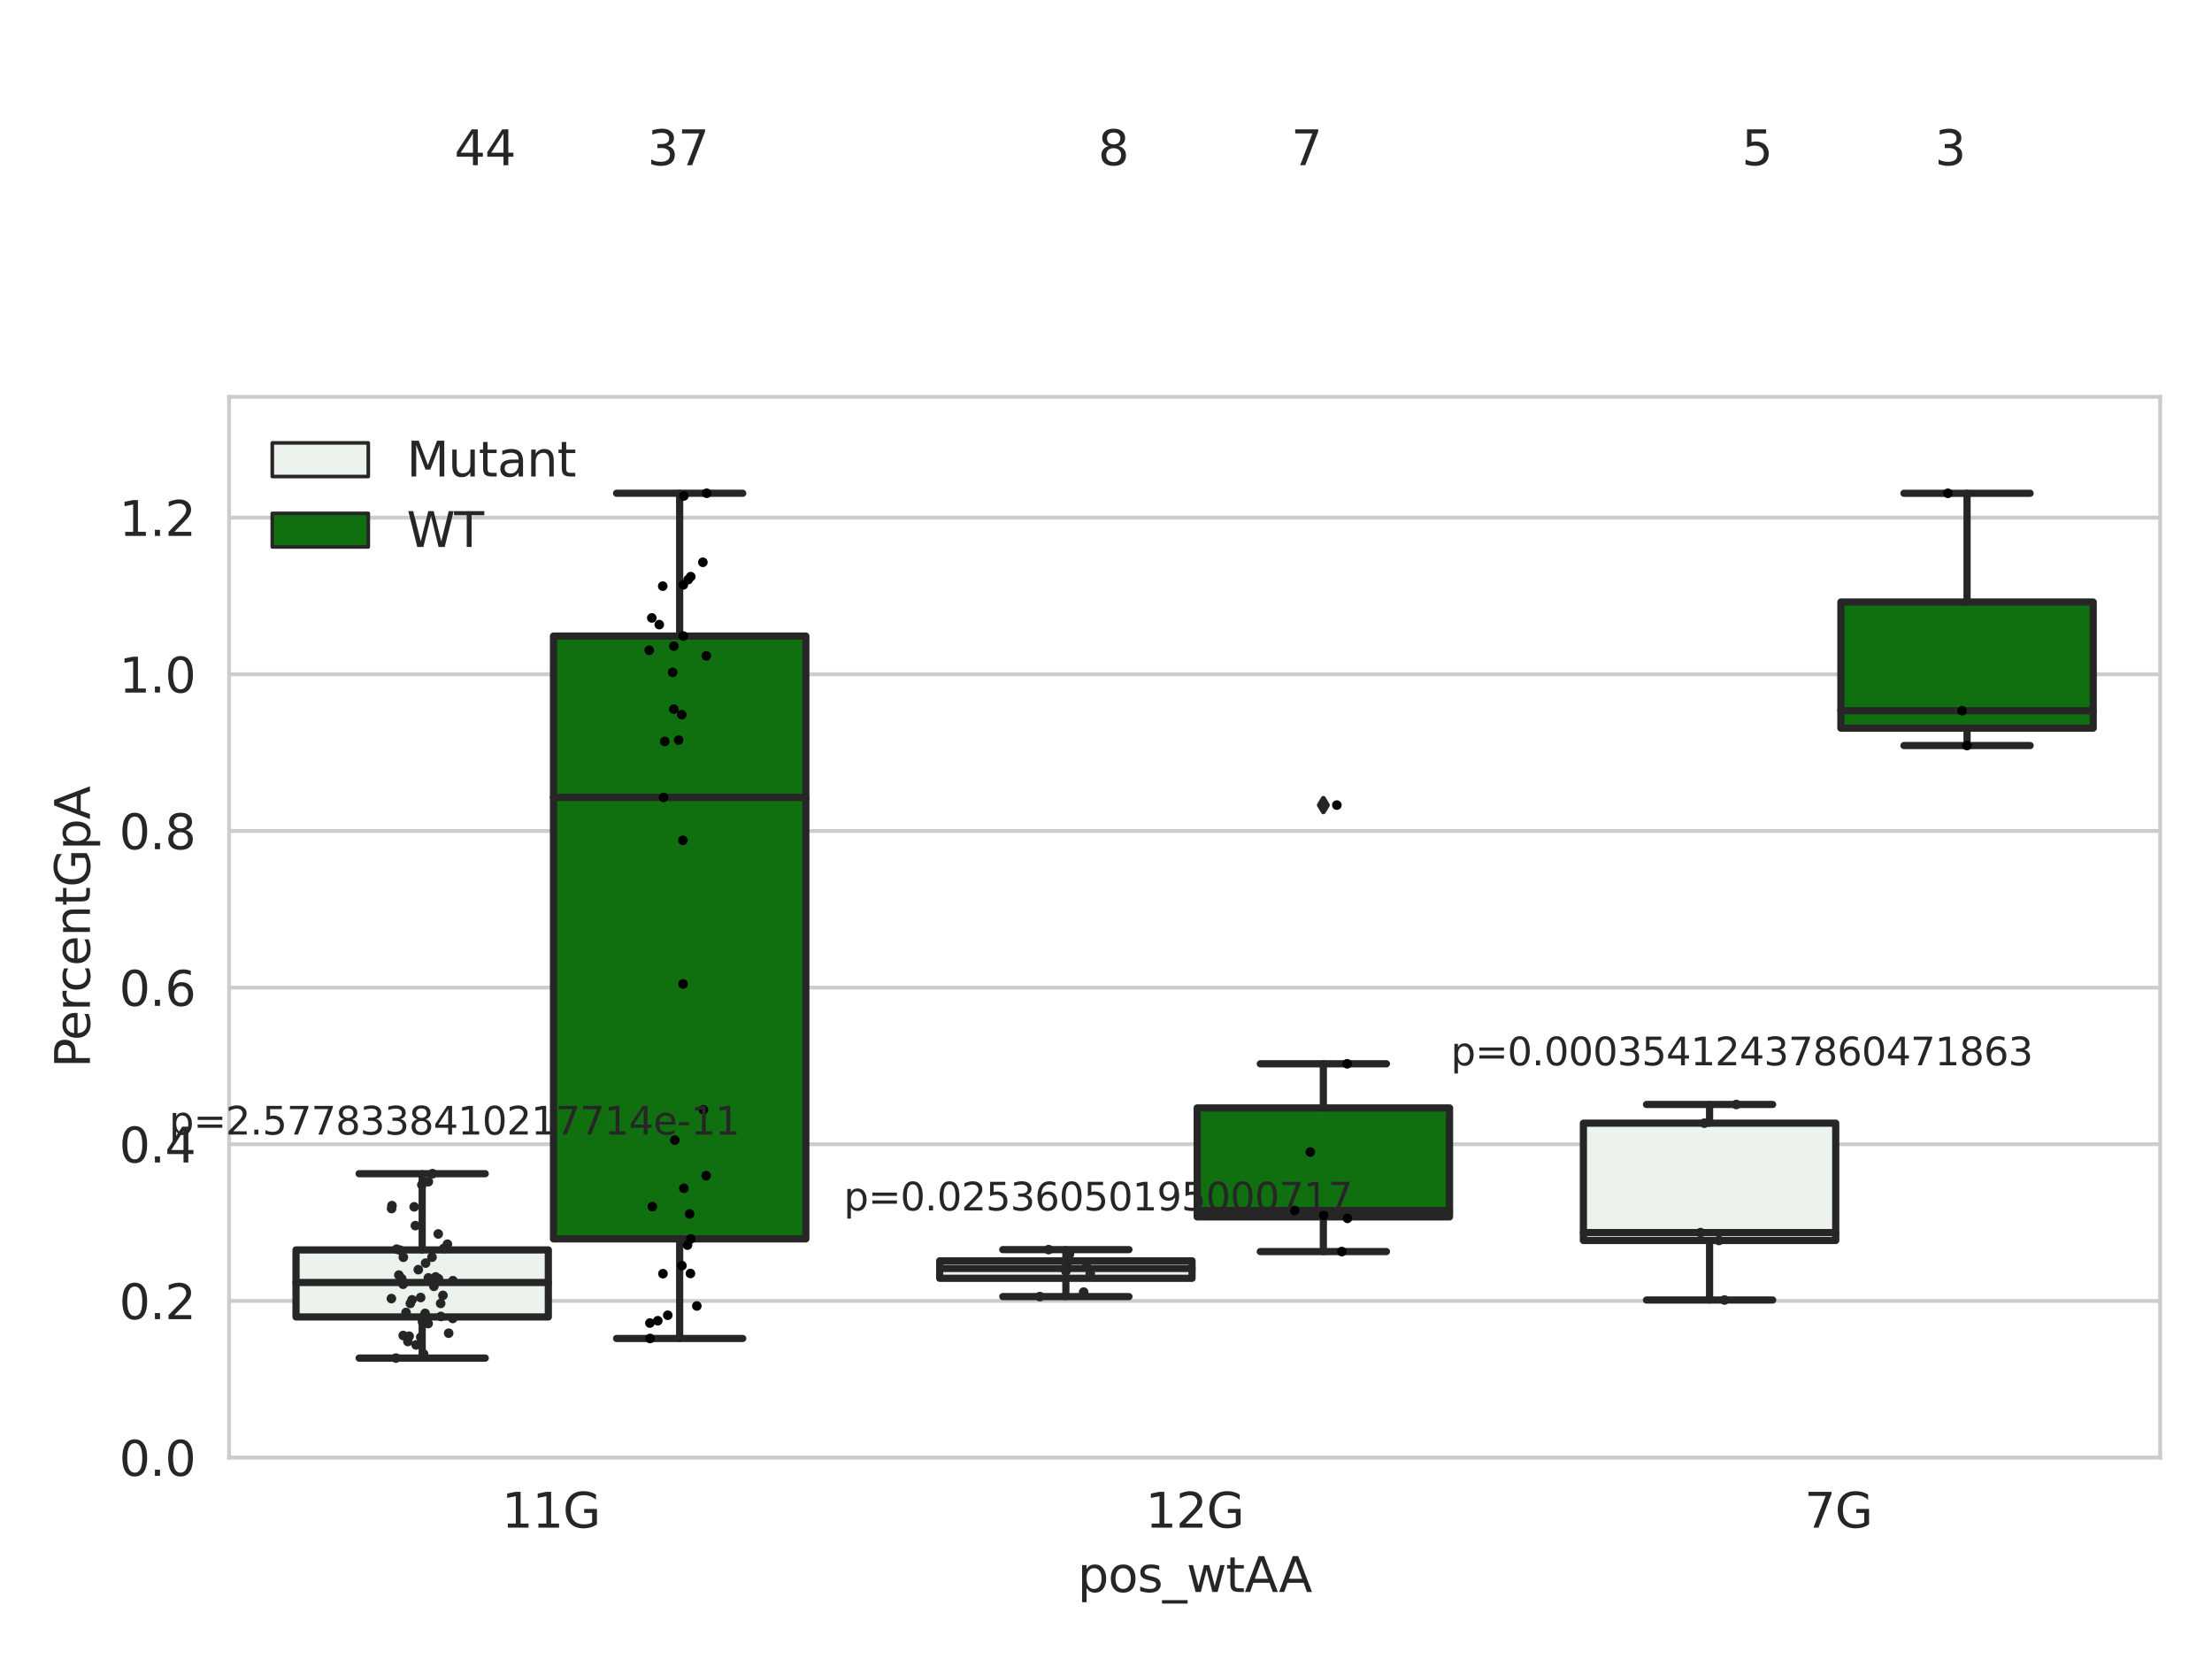 <?xml version="1.0" encoding="utf-8" standalone="no"?>
<!DOCTYPE svg PUBLIC "-//W3C//DTD SVG 1.1//EN"
  "http://www.w3.org/Graphics/SVG/1.1/DTD/svg11.dtd">
<svg xmlns:xlink="http://www.w3.org/1999/xlink" width="460.8pt" height="345.6pt" viewBox="0 0 460.8 345.6" xmlns="http://www.w3.org/2000/svg" version="1.1">
 <defs>
  <style type="text/css">*{stroke-linejoin: round; stroke-linecap: butt}</style>
 </defs>
 <g id="figure_1">
  <g id="patch_1">
   <path d="M 0 345.6 
L 460.8 345.6 
L 460.8 0 
L 0 0 
z
" style="fill: #ffffff"/>
  </g>
  <g id="axes_1">
   <g id="patch_2">
    <path d="M 47.72 303.64 
L 450 303.64 
L 450 82.667 
L 47.72 82.667 
z
" style="fill: #ffffff"/>
   </g>
   <g id="matplotlib.axis_1">
    <g id="xtick_1">
     <g id="text_1">
      <!-- 11G -->
      <g style="fill: #262626" transform="translate(104.53 318.238)scale(0.1 -0.1)">
       <defs>
        <path id="DejaVuSans-31" d="M 794 531 
L 1825 531 
L 1825 4091 
L 703 3866 
L 703 4441 
L 1819 4666 
L 2450 4666 
L 2450 531 
L 3481 531 
L 3481 0 
L 794 0 
L 794 531 
z
" transform="scale(0.016)"/>
        <path id="DejaVuSans-47" d="M 3809 666 
L 3809 1919 
L 2778 1919 
L 2778 2438 
L 4434 2438 
L 4434 434 
Q 4069 175 3628 42 
Q 3188 -91 2688 -91 
Q 1594 -91 976 548 
Q 359 1188 359 2328 
Q 359 3472 976 4111 
Q 1594 4750 2688 4750 
Q 3144 4750 3555 4637 
Q 3966 4525 4313 4306 
L 4313 3634 
Q 3963 3931 3569 4081 
Q 3175 4231 2741 4231 
Q 1884 4231 1454 3753 
Q 1025 3275 1025 2328 
Q 1025 1384 1454 906 
Q 1884 428 2741 428 
Q 3075 428 3337 486 
Q 3600 544 3809 666 
z
" transform="scale(0.016)"/>
       </defs>
       <use xlink:href="#DejaVuSans-31"/>
       <use xlink:href="#DejaVuSans-31" x="63.623"/>
       <use xlink:href="#DejaVuSans-47" x="127.246"/>
      </g>
     </g>
    </g>
    <g id="xtick_2">
     <g id="text_2">
      <!-- 12G -->
      <g style="fill: #262626" transform="translate(238.623 318.238)scale(0.1 -0.1)">
       <defs>
        <path id="DejaVuSans-32" d="M 1228 531 
L 3431 531 
L 3431 0 
L 469 0 
L 469 531 
Q 828 903 1448 1529 
Q 2069 2156 2228 2338 
Q 2531 2678 2651 2914 
Q 2772 3150 2772 3378 
Q 2772 3750 2511 3984 
Q 2250 4219 1831 4219 
Q 1534 4219 1204 4116 
Q 875 4013 500 3803 
L 500 4441 
Q 881 4594 1212 4672 
Q 1544 4750 1819 4750 
Q 2544 4750 2975 4387 
Q 3406 4025 3406 3419 
Q 3406 3131 3298 2873 
Q 3191 2616 2906 2266 
Q 2828 2175 2409 1742 
Q 1991 1309 1228 531 
z
" transform="scale(0.016)"/>
       </defs>
       <use xlink:href="#DejaVuSans-31"/>
       <use xlink:href="#DejaVuSans-32" x="63.623"/>
       <use xlink:href="#DejaVuSans-47" x="127.246"/>
      </g>
     </g>
    </g>
    <g id="xtick_3">
     <g id="text_3">
      <!-- 7G -->
      <g style="fill: #262626" transform="translate(375.898 318.238)scale(0.1 -0.1)">
       <defs>
        <path id="DejaVuSans-37" d="M 525 4666 
L 3525 4666 
L 3525 4397 
L 1831 0 
L 1172 0 
L 2766 4134 
L 525 4134 
L 525 4666 
z
" transform="scale(0.016)"/>
       </defs>
       <use xlink:href="#DejaVuSans-37"/>
       <use xlink:href="#DejaVuSans-47" x="63.623"/>
      </g>
     </g>
    </g>
    <g id="text_4">
     <!-- pos_wtAA -->
     <g style="fill: #262626" transform="translate(224.494 331.638)scale(0.1 -0.1)">
      <defs>
       <path id="DejaVuSans-70" d="M 1159 525 
L 1159 -1331 
L 581 -1331 
L 581 3500 
L 1159 3500 
L 1159 2969 
Q 1341 3281 1617 3432 
Q 1894 3584 2278 3584 
Q 2916 3584 3314 3078 
Q 3713 2572 3713 1747 
Q 3713 922 3314 415 
Q 2916 -91 2278 -91 
Q 1894 -91 1617 61 
Q 1341 213 1159 525 
z
M 3116 1747 
Q 3116 2381 2855 2742 
Q 2594 3103 2138 3103 
Q 1681 3103 1420 2742 
Q 1159 2381 1159 1747 
Q 1159 1113 1420 752 
Q 1681 391 2138 391 
Q 2594 391 2855 752 
Q 3116 1113 3116 1747 
z
" transform="scale(0.016)"/>
       <path id="DejaVuSans-6f" d="M 1959 3097 
Q 1497 3097 1228 2736 
Q 959 2375 959 1747 
Q 959 1119 1226 758 
Q 1494 397 1959 397 
Q 2419 397 2687 759 
Q 2956 1122 2956 1747 
Q 2956 2369 2687 2733 
Q 2419 3097 1959 3097 
z
M 1959 3584 
Q 2709 3584 3137 3096 
Q 3566 2609 3566 1747 
Q 3566 888 3137 398 
Q 2709 -91 1959 -91 
Q 1206 -91 779 398 
Q 353 888 353 1747 
Q 353 2609 779 3096 
Q 1206 3584 1959 3584 
z
" transform="scale(0.016)"/>
       <path id="DejaVuSans-73" d="M 2834 3397 
L 2834 2853 
Q 2591 2978 2328 3040 
Q 2066 3103 1784 3103 
Q 1356 3103 1142 2972 
Q 928 2841 928 2578 
Q 928 2378 1081 2264 
Q 1234 2150 1697 2047 
L 1894 2003 
Q 2506 1872 2764 1633 
Q 3022 1394 3022 966 
Q 3022 478 2636 193 
Q 2250 -91 1575 -91 
Q 1294 -91 989 -36 
Q 684 19 347 128 
L 347 722 
Q 666 556 975 473 
Q 1284 391 1588 391 
Q 1994 391 2212 530 
Q 2431 669 2431 922 
Q 2431 1156 2273 1281 
Q 2116 1406 1581 1522 
L 1381 1569 
Q 847 1681 609 1914 
Q 372 2147 372 2553 
Q 372 3047 722 3315 
Q 1072 3584 1716 3584 
Q 2034 3584 2315 3537 
Q 2597 3491 2834 3397 
z
" transform="scale(0.016)"/>
       <path id="DejaVuSans-5f" d="M 3263 -1063 
L 3263 -1509 
L -63 -1509 
L -63 -1063 
L 3263 -1063 
z
" transform="scale(0.016)"/>
       <path id="DejaVuSans-77" d="M 269 3500 
L 844 3500 
L 1563 769 
L 2278 3500 
L 2956 3500 
L 3675 769 
L 4391 3500 
L 4966 3500 
L 4050 0 
L 3372 0 
L 2619 2869 
L 1863 0 
L 1184 0 
L 269 3500 
z
" transform="scale(0.016)"/>
       <path id="DejaVuSans-74" d="M 1172 4494 
L 1172 3500 
L 2356 3500 
L 2356 3053 
L 1172 3053 
L 1172 1153 
Q 1172 725 1289 603 
Q 1406 481 1766 481 
L 2356 481 
L 2356 0 
L 1766 0 
Q 1100 0 847 248 
Q 594 497 594 1153 
L 594 3053 
L 172 3053 
L 172 3500 
L 594 3500 
L 594 4494 
L 1172 4494 
z
" transform="scale(0.016)"/>
       <path id="DejaVuSans-41" d="M 2188 4044 
L 1331 1722 
L 3047 1722 
L 2188 4044 
z
M 1831 4666 
L 2547 4666 
L 4325 0 
L 3669 0 
L 3244 1197 
L 1141 1197 
L 716 0 
L 50 0 
L 1831 4666 
z
" transform="scale(0.016)"/>
      </defs>
      <use xlink:href="#DejaVuSans-70"/>
      <use xlink:href="#DejaVuSans-6f" x="63.477"/>
      <use xlink:href="#DejaVuSans-73" x="124.658"/>
      <use xlink:href="#DejaVuSans-5f" x="176.758"/>
      <use xlink:href="#DejaVuSans-77" x="226.758"/>
      <use xlink:href="#DejaVuSans-74" x="308.545"/>
      <use xlink:href="#DejaVuSans-41" x="347.754"/>
      <use xlink:href="#DejaVuSans-41" x="418.912"/>
     </g>
    </g>
   </g>
   <g id="matplotlib.axis_2">
    <g id="ytick_1">
     <g id="line2d_1">
      <path d="M 47.72 303.64 
L 450 303.64 
" clip-path="url(#p0585daa182)" style="fill: none; stroke: #cccccc; stroke-width: 0.8; stroke-linecap: round"/>
     </g>
     <g id="text_5">
      <!-- 0.0 -->
      <g style="fill: #262626" transform="translate(24.817 307.439)scale(0.1 -0.1)">
       <defs>
        <path id="DejaVuSans-30" d="M 2034 4250 
Q 1547 4250 1301 3770 
Q 1056 3291 1056 2328 
Q 1056 1369 1301 889 
Q 1547 409 2034 409 
Q 2525 409 2770 889 
Q 3016 1369 3016 2328 
Q 3016 3291 2770 3770 
Q 2525 4250 2034 4250 
z
M 2034 4750 
Q 2819 4750 3233 4129 
Q 3647 3509 3647 2328 
Q 3647 1150 3233 529 
Q 2819 -91 2034 -91 
Q 1250 -91 836 529 
Q 422 1150 422 2328 
Q 422 3509 836 4129 
Q 1250 4750 2034 4750 
z
" transform="scale(0.016)"/>
        <path id="DejaVuSans-2e" d="M 684 794 
L 1344 794 
L 1344 0 
L 684 0 
L 684 794 
z
" transform="scale(0.016)"/>
       </defs>
       <use xlink:href="#DejaVuSans-30"/>
       <use xlink:href="#DejaVuSans-2e" x="63.623"/>
       <use xlink:href="#DejaVuSans-30" x="95.41"/>
      </g>
     </g>
    </g>
    <g id="ytick_2">
     <g id="line2d_2">
      <path d="M 47.72 271.006 
L 450 271.006 
" clip-path="url(#p0585daa182)" style="fill: none; stroke: #cccccc; stroke-width: 0.8; stroke-linecap: round"/>
     </g>
     <g id="text_6">
      <!-- 0.2 -->
      <g style="fill: #262626" transform="translate(24.817 274.806)scale(0.1 -0.1)">
       <use xlink:href="#DejaVuSans-30"/>
       <use xlink:href="#DejaVuSans-2e" x="63.623"/>
       <use xlink:href="#DejaVuSans-32" x="95.41"/>
      </g>
     </g>
    </g>
    <g id="ytick_3">
     <g id="line2d_3">
      <path d="M 47.72 238.373 
L 450 238.373 
" clip-path="url(#p0585daa182)" style="fill: none; stroke: #cccccc; stroke-width: 0.8; stroke-linecap: round"/>
     </g>
     <g id="text_7">
      <!-- 0.4 -->
      <g style="fill: #262626" transform="translate(24.817 242.172)scale(0.1 -0.1)">
       <defs>
        <path id="DejaVuSans-34" d="M 2419 4116 
L 825 1625 
L 2419 1625 
L 2419 4116 
z
M 2253 4666 
L 3047 4666 
L 3047 1625 
L 3713 1625 
L 3713 1100 
L 3047 1100 
L 3047 0 
L 2419 0 
L 2419 1100 
L 313 1100 
L 313 1709 
L 2253 4666 
z
" transform="scale(0.016)"/>
       </defs>
       <use xlink:href="#DejaVuSans-30"/>
       <use xlink:href="#DejaVuSans-2e" x="63.623"/>
       <use xlink:href="#DejaVuSans-34" x="95.41"/>
      </g>
     </g>
    </g>
    <g id="ytick_4">
     <g id="line2d_4">
      <path d="M 47.72 205.739 
L 450 205.739 
" clip-path="url(#p0585daa182)" style="fill: none; stroke: #cccccc; stroke-width: 0.8; stroke-linecap: round"/>
     </g>
     <g id="text_8">
      <!-- 0.6 -->
      <g style="fill: #262626" transform="translate(24.817 209.539)scale(0.1 -0.1)">
       <defs>
        <path id="DejaVuSans-36" d="M 2113 2584 
Q 1688 2584 1439 2293 
Q 1191 2003 1191 1497 
Q 1191 994 1439 701 
Q 1688 409 2113 409 
Q 2538 409 2786 701 
Q 3034 994 3034 1497 
Q 3034 2003 2786 2293 
Q 2538 2584 2113 2584 
z
M 3366 4563 
L 3366 3988 
Q 3128 4100 2886 4159 
Q 2644 4219 2406 4219 
Q 1781 4219 1451 3797 
Q 1122 3375 1075 2522 
Q 1259 2794 1537 2939 
Q 1816 3084 2150 3084 
Q 2853 3084 3261 2657 
Q 3669 2231 3669 1497 
Q 3669 778 3244 343 
Q 2819 -91 2113 -91 
Q 1303 -91 875 529 
Q 447 1150 447 2328 
Q 447 3434 972 4092 
Q 1497 4750 2381 4750 
Q 2619 4750 2861 4703 
Q 3103 4656 3366 4563 
z
" transform="scale(0.016)"/>
       </defs>
       <use xlink:href="#DejaVuSans-30"/>
       <use xlink:href="#DejaVuSans-2e" x="63.623"/>
       <use xlink:href="#DejaVuSans-36" x="95.41"/>
      </g>
     </g>
    </g>
    <g id="ytick_5">
     <g id="line2d_5">
      <path d="M 47.72 173.106 
L 450 173.106 
" clip-path="url(#p0585daa182)" style="fill: none; stroke: #cccccc; stroke-width: 0.8; stroke-linecap: round"/>
     </g>
     <g id="text_9">
      <!-- 0.8 -->
      <g style="fill: #262626" transform="translate(24.817 176.905)scale(0.1 -0.1)">
       <defs>
        <path id="DejaVuSans-38" d="M 2034 2216 
Q 1584 2216 1326 1975 
Q 1069 1734 1069 1313 
Q 1069 891 1326 650 
Q 1584 409 2034 409 
Q 2484 409 2743 651 
Q 3003 894 3003 1313 
Q 3003 1734 2745 1975 
Q 2488 2216 2034 2216 
z
M 1403 2484 
Q 997 2584 770 2862 
Q 544 3141 544 3541 
Q 544 4100 942 4425 
Q 1341 4750 2034 4750 
Q 2731 4750 3128 4425 
Q 3525 4100 3525 3541 
Q 3525 3141 3298 2862 
Q 3072 2584 2669 2484 
Q 3125 2378 3379 2068 
Q 3634 1759 3634 1313 
Q 3634 634 3220 271 
Q 2806 -91 2034 -91 
Q 1263 -91 848 271 
Q 434 634 434 1313 
Q 434 1759 690 2068 
Q 947 2378 1403 2484 
z
M 1172 3481 
Q 1172 3119 1398 2916 
Q 1625 2713 2034 2713 
Q 2441 2713 2670 2916 
Q 2900 3119 2900 3481 
Q 2900 3844 2670 4047 
Q 2441 4250 2034 4250 
Q 1625 4250 1398 4047 
Q 1172 3844 1172 3481 
z
" transform="scale(0.016)"/>
       </defs>
       <use xlink:href="#DejaVuSans-30"/>
       <use xlink:href="#DejaVuSans-2e" x="63.623"/>
       <use xlink:href="#DejaVuSans-38" x="95.41"/>
      </g>
     </g>
    </g>
    <g id="ytick_6">
     <g id="line2d_6">
      <path d="M 47.72 140.472 
L 450 140.472 
" clip-path="url(#p0585daa182)" style="fill: none; stroke: #cccccc; stroke-width: 0.8; stroke-linecap: round"/>
     </g>
     <g id="text_10">
      <!-- 1.0 -->
      <g style="fill: #262626" transform="translate(24.817 144.272)scale(0.1 -0.1)">
       <use xlink:href="#DejaVuSans-31"/>
       <use xlink:href="#DejaVuSans-2e" x="63.623"/>
       <use xlink:href="#DejaVuSans-30" x="95.41"/>
      </g>
     </g>
    </g>
    <g id="ytick_7">
     <g id="line2d_7">
      <path d="M 47.72 107.839 
L 450 107.839 
" clip-path="url(#p0585daa182)" style="fill: none; stroke: #cccccc; stroke-width: 0.8; stroke-linecap: round"/>
     </g>
     <g id="text_11">
      <!-- 1.2 -->
      <g style="fill: #262626" transform="translate(24.817 111.638)scale(0.1 -0.1)">
       <use xlink:href="#DejaVuSans-31"/>
       <use xlink:href="#DejaVuSans-2e" x="63.623"/>
       <use xlink:href="#DejaVuSans-32" x="95.41"/>
      </g>
     </g>
    </g>
    <g id="text_12">
     <!-- PercentGpA -->
     <g style="fill: #262626" transform="translate(18.737 222.43)rotate(-90)scale(0.1 -0.1)">
      <defs>
       <path id="DejaVuSans-50" d="M 1259 4147 
L 1259 2394 
L 2053 2394 
Q 2494 2394 2734 2622 
Q 2975 2850 2975 3272 
Q 2975 3691 2734 3919 
Q 2494 4147 2053 4147 
L 1259 4147 
z
M 628 4666 
L 2053 4666 
Q 2838 4666 3239 4311 
Q 3641 3956 3641 3272 
Q 3641 2581 3239 2228 
Q 2838 1875 2053 1875 
L 1259 1875 
L 1259 0 
L 628 0 
L 628 4666 
z
" transform="scale(0.016)"/>
       <path id="DejaVuSans-65" d="M 3597 1894 
L 3597 1613 
L 953 1613 
Q 991 1019 1311 708 
Q 1631 397 2203 397 
Q 2534 397 2845 478 
Q 3156 559 3463 722 
L 3463 178 
Q 3153 47 2828 -22 
Q 2503 -91 2169 -91 
Q 1331 -91 842 396 
Q 353 884 353 1716 
Q 353 2575 817 3079 
Q 1281 3584 2069 3584 
Q 2775 3584 3186 3129 
Q 3597 2675 3597 1894 
z
M 3022 2063 
Q 3016 2534 2758 2815 
Q 2500 3097 2075 3097 
Q 1594 3097 1305 2825 
Q 1016 2553 972 2059 
L 3022 2063 
z
" transform="scale(0.016)"/>
       <path id="DejaVuSans-72" d="M 2631 2963 
Q 2534 3019 2420 3045 
Q 2306 3072 2169 3072 
Q 1681 3072 1420 2755 
Q 1159 2438 1159 1844 
L 1159 0 
L 581 0 
L 581 3500 
L 1159 3500 
L 1159 2956 
Q 1341 3275 1631 3429 
Q 1922 3584 2338 3584 
Q 2397 3584 2469 3576 
Q 2541 3569 2628 3553 
L 2631 2963 
z
" transform="scale(0.016)"/>
       <path id="DejaVuSans-63" d="M 3122 3366 
L 3122 2828 
Q 2878 2963 2633 3030 
Q 2388 3097 2138 3097 
Q 1578 3097 1268 2742 
Q 959 2388 959 1747 
Q 959 1106 1268 751 
Q 1578 397 2138 397 
Q 2388 397 2633 464 
Q 2878 531 3122 666 
L 3122 134 
Q 2881 22 2623 -34 
Q 2366 -91 2075 -91 
Q 1284 -91 818 406 
Q 353 903 353 1747 
Q 353 2603 823 3093 
Q 1294 3584 2113 3584 
Q 2378 3584 2631 3529 
Q 2884 3475 3122 3366 
z
" transform="scale(0.016)"/>
       <path id="DejaVuSans-6e" d="M 3513 2113 
L 3513 0 
L 2938 0 
L 2938 2094 
Q 2938 2591 2744 2837 
Q 2550 3084 2163 3084 
Q 1697 3084 1428 2787 
Q 1159 2491 1159 1978 
L 1159 0 
L 581 0 
L 581 3500 
L 1159 3500 
L 1159 2956 
Q 1366 3272 1645 3428 
Q 1925 3584 2291 3584 
Q 2894 3584 3203 3211 
Q 3513 2838 3513 2113 
z
" transform="scale(0.016)"/>
      </defs>
      <use xlink:href="#DejaVuSans-50"/>
      <use xlink:href="#DejaVuSans-65" x="56.678"/>
      <use xlink:href="#DejaVuSans-72" x="118.201"/>
      <use xlink:href="#DejaVuSans-63" x="157.064"/>
      <use xlink:href="#DejaVuSans-65" x="212.045"/>
      <use xlink:href="#DejaVuSans-6e" x="273.568"/>
      <use xlink:href="#DejaVuSans-74" x="336.947"/>
      <use xlink:href="#DejaVuSans-47" x="376.156"/>
      <use xlink:href="#DejaVuSans-70" x="453.646"/>
      <use xlink:href="#DejaVuSans-41" x="517.123"/>
     </g>
    </g>
   </g>
   <g id="patch_3">
    <path d="M 61.666 274.344 
L 114.23 274.344 
L 114.23 260.382 
L 61.666 260.382 
L 61.666 274.344 
z
" clip-path="url(#p0585daa182)" style="fill: #ecf2ec; stroke: #262626; stroke-width: 1.5; stroke-linejoin: miter"/>
   </g>
   <g id="patch_4">
    <path d="M 115.303 258.08 
L 167.868 258.08 
L 167.868 132.501 
L 115.303 132.501 
L 115.303 258.08 
z
" clip-path="url(#p0585daa182)" style="fill: #107010; stroke: #262626; stroke-width: 1.5; stroke-linejoin: miter"/>
   </g>
   <g id="patch_5">
    <path d="M 195.759 266.297 
L 248.324 266.297 
L 248.324 262.652 
L 195.759 262.652 
L 195.759 266.297 
z
" clip-path="url(#p0585daa182)" style="fill: #ecf2ec; stroke: #262626; stroke-width: 1.5; stroke-linejoin: miter"/>
   </g>
   <g id="patch_6">
    <path d="M 249.396 253.5 
L 301.961 253.5 
L 301.961 230.8 
L 249.396 230.8 
L 249.396 253.5 
z
" clip-path="url(#p0585daa182)" style="fill: #107010; stroke: #262626; stroke-width: 1.5; stroke-linejoin: miter"/>
   </g>
   <g id="patch_7">
    <path d="M 329.852 258.414 
L 382.417 258.414 
L 382.417 233.979 
L 329.852 233.979 
L 329.852 258.414 
z
" clip-path="url(#p0585daa182)" style="fill: #ecf2ec; stroke: #262626; stroke-width: 1.5; stroke-linejoin: miter"/>
   </g>
   <g id="patch_8">
    <path d="M 383.49 151.685 
L 436.054 151.685 
L 436.054 125.411 
L 383.49 125.411 
L 383.49 151.685 
z
" clip-path="url(#p0585daa182)" style="fill: #107010; stroke: #262626; stroke-width: 1.5; stroke-linejoin: miter"/>
   </g>
   <g id="patch_9">
    <path d="M 114.767 303.64 
L 114.767 303.64 
L 114.767 303.64 
L 114.767 303.64 
z
" clip-path="url(#p0585daa182)" style="fill: #ecf2ec; stroke: #262626; stroke-width: 0.75; stroke-linejoin: miter"/>
   </g>
   <g id="patch_10">
    <path d="M 114.767 303.64 
L 114.767 303.64 
L 114.767 303.64 
L 114.767 303.64 
z
" clip-path="url(#p0585daa182)" style="fill: #107010; stroke: #262626; stroke-width: 0.75; stroke-linejoin: miter"/>
   </g>
   <g id="PathCollection_1"/>
   <g id="PathCollection_2"/>
   <g id="line2d_8">
    <path d="M 87.948 274.344 
L 87.948 282.913 
" clip-path="url(#p0585daa182)" style="fill: none; stroke: #262626; stroke-width: 1.5; stroke-linecap: round"/>
   </g>
   <g id="line2d_9">
    <path d="M 87.948 260.382 
L 87.948 244.504 
" clip-path="url(#p0585daa182)" style="fill: none; stroke: #262626; stroke-width: 1.5; stroke-linecap: round"/>
   </g>
   <g id="line2d_10">
    <path d="M 74.807 282.913 
L 101.089 282.913 
" clip-path="url(#p0585daa182)" style="fill: none; stroke: #262626; stroke-width: 1.5; stroke-linecap: round"/>
   </g>
   <g id="line2d_11">
    <path d="M 74.807 244.504 
L 101.089 244.504 
" clip-path="url(#p0585daa182)" style="fill: none; stroke: #262626; stroke-width: 1.5; stroke-linecap: round"/>
   </g>
   <g id="line2d_12"/>
   <g id="line2d_13">
    <path d="M 141.585 258.08 
L 141.585 278.829 
" clip-path="url(#p0585daa182)" style="fill: none; stroke: #262626; stroke-width: 1.5; stroke-linecap: round"/>
   </g>
   <g id="line2d_14">
    <path d="M 141.585 132.501 
L 141.585 102.755 
" clip-path="url(#p0585daa182)" style="fill: none; stroke: #262626; stroke-width: 1.5; stroke-linecap: round"/>
   </g>
   <g id="line2d_15">
    <path d="M 128.444 278.829 
L 154.726 278.829 
" clip-path="url(#p0585daa182)" style="fill: none; stroke: #262626; stroke-width: 1.5; stroke-linecap: round"/>
   </g>
   <g id="line2d_16">
    <path d="M 128.444 102.755 
L 154.726 102.755 
" clip-path="url(#p0585daa182)" style="fill: none; stroke: #262626; stroke-width: 1.5; stroke-linecap: round"/>
   </g>
   <g id="line2d_17"/>
   <g id="line2d_18">
    <path d="M 222.041 266.297 
L 222.041 270.102 
" clip-path="url(#p0585daa182)" style="fill: none; stroke: #262626; stroke-width: 1.5; stroke-linecap: round"/>
   </g>
   <g id="line2d_19">
    <path d="M 222.041 262.652 
L 222.041 260.316 
" clip-path="url(#p0585daa182)" style="fill: none; stroke: #262626; stroke-width: 1.5; stroke-linecap: round"/>
   </g>
   <g id="line2d_20">
    <path d="M 208.9 270.102 
L 235.182 270.102 
" clip-path="url(#p0585daa182)" style="fill: none; stroke: #262626; stroke-width: 1.5; stroke-linecap: round"/>
   </g>
   <g id="line2d_21">
    <path d="M 208.9 260.316 
L 235.182 260.316 
" clip-path="url(#p0585daa182)" style="fill: none; stroke: #262626; stroke-width: 1.5; stroke-linecap: round"/>
   </g>
   <g id="line2d_22"/>
   <g id="line2d_23">
    <path d="M 275.679 253.5 
L 275.679 260.725 
" clip-path="url(#p0585daa182)" style="fill: none; stroke: #262626; stroke-width: 1.5; stroke-linecap: round"/>
   </g>
   <g id="line2d_24">
    <path d="M 275.679 230.8 
L 275.679 221.608 
" clip-path="url(#p0585daa182)" style="fill: none; stroke: #262626; stroke-width: 1.5; stroke-linecap: round"/>
   </g>
   <g id="line2d_25">
    <path d="M 262.538 260.725 
L 288.82 260.725 
" clip-path="url(#p0585daa182)" style="fill: none; stroke: #262626; stroke-width: 1.5; stroke-linecap: round"/>
   </g>
   <g id="line2d_26">
    <path d="M 262.538 221.608 
L 288.82 221.608 
" clip-path="url(#p0585daa182)" style="fill: none; stroke: #262626; stroke-width: 1.5; stroke-linecap: round"/>
   </g>
   <g id="line2d_27">
    <defs>
     <path id="m69e6fab05b" d="M -0 1.414 
L 0.849 0 
L 0 -1.414 
L -0.849 -0 
z
" style="stroke: #262626; stroke-linejoin: miter"/>
    </defs>
    <g clip-path="url(#p0585daa182)">
     <use xlink:href="#m69e6fab05b" x="275.679" y="167.713" style="fill: #262626; stroke: #262626; stroke-linejoin: miter"/>
    </g>
   </g>
   <g id="line2d_28">
    <path d="M 356.135 258.414 
L 356.135 270.818 
" clip-path="url(#p0585daa182)" style="fill: none; stroke: #262626; stroke-width: 1.5; stroke-linecap: round"/>
   </g>
   <g id="line2d_29">
    <path d="M 356.135 233.979 
L 356.135 230.085 
" clip-path="url(#p0585daa182)" style="fill: none; stroke: #262626; stroke-width: 1.5; stroke-linecap: round"/>
   </g>
   <g id="line2d_30">
    <path d="M 342.994 270.818 
L 369.276 270.818 
" clip-path="url(#p0585daa182)" style="fill: none; stroke: #262626; stroke-width: 1.5; stroke-linecap: round"/>
   </g>
   <g id="line2d_31">
    <path d="M 342.994 230.085 
L 369.276 230.085 
" clip-path="url(#p0585daa182)" style="fill: none; stroke: #262626; stroke-width: 1.5; stroke-linecap: round"/>
   </g>
   <g id="line2d_32"/>
   <g id="line2d_33">
    <path d="M 409.772 151.685 
L 409.772 155.311 
" clip-path="url(#p0585daa182)" style="fill: none; stroke: #262626; stroke-width: 1.5; stroke-linecap: round"/>
   </g>
   <g id="line2d_34">
    <path d="M 409.772 125.411 
L 409.772 102.762 
" clip-path="url(#p0585daa182)" style="fill: none; stroke: #262626; stroke-width: 1.5; stroke-linecap: round"/>
   </g>
   <g id="line2d_35">
    <path d="M 396.631 155.311 
L 422.913 155.311 
" clip-path="url(#p0585daa182)" style="fill: none; stroke: #262626; stroke-width: 1.5; stroke-linecap: round"/>
   </g>
   <g id="line2d_36">
    <path d="M 396.631 102.762 
L 422.913 102.762 
" clip-path="url(#p0585daa182)" style="fill: none; stroke: #262626; stroke-width: 1.5; stroke-linecap: round"/>
   </g>
   <g id="line2d_37"/>
   <g id="line2d_38">
    <path d="M 61.666 267.161 
L 114.23 267.161 
" clip-path="url(#p0585daa182)" style="fill: none; stroke: #262626; stroke-width: 1.5; stroke-linecap: round"/>
   </g>
   <g id="line2d_39">
    <path d="M 115.303 166.109 
L 167.868 166.109 
" clip-path="url(#p0585daa182)" style="fill: none; stroke: #262626; stroke-width: 1.5; stroke-linecap: round"/>
   </g>
   <g id="line2d_40">
    <path d="M 195.759 264.236 
L 248.324 264.236 
" clip-path="url(#p0585daa182)" style="fill: none; stroke: #262626; stroke-width: 1.5; stroke-linecap: round"/>
   </g>
   <g id="line2d_41">
    <path d="M 249.396 252.171 
L 301.961 252.171 
" clip-path="url(#p0585daa182)" style="fill: none; stroke: #262626; stroke-width: 1.5; stroke-linecap: round"/>
   </g>
   <g id="line2d_42">
    <path d="M 329.852 256.774 
L 382.417 256.774 
" clip-path="url(#p0585daa182)" style="fill: none; stroke: #262626; stroke-width: 1.5; stroke-linecap: round"/>
   </g>
   <g id="line2d_43">
    <path d="M 383.49 148.059 
L 436.054 148.059 
" clip-path="url(#p0585daa182)" style="fill: none; stroke: #262626; stroke-width: 1.5; stroke-linecap: round"/>
   </g>
   <g id="patch_11">
    <path d="M 47.72 303.64 
L 47.72 82.667 
" style="fill: none; stroke: #cccccc; stroke-width: 0.8; stroke-linejoin: miter; stroke-linecap: square"/>
   </g>
   <g id="patch_12">
    <path d="M 450 303.64 
L 450 82.667 
" style="fill: none; stroke: #cccccc; stroke-width: 0.8; stroke-linejoin: miter; stroke-linecap: square"/>
   </g>
   <g id="patch_13">
    <path d="M 47.72 303.64 
L 450 303.64 
" style="fill: none; stroke: #cccccc; stroke-width: 0.8; stroke-linejoin: miter; stroke-linecap: square"/>
   </g>
   <g id="patch_14">
    <path d="M 47.72 82.667 
L 450 82.667 
" style="fill: none; stroke: #cccccc; stroke-width: 0.8; stroke-linejoin: miter; stroke-linecap: square"/>
   </g>
   <g id="PathCollection_3">
    <defs>
     <path id="C0_0_11000e6cce" d="M 0 1 
C 0.265 1 0.52 0.895 0.707 0.707 
C 0.895 0.52 1 0.265 1 -0 
C 1 -0.265 0.895 -0.52 0.707 -0.707 
C 0.52 -0.895 0.265 -1 0 -1 
C -0.265 -1 -0.52 -0.895 -0.707 -0.707 
C -0.895 -0.52 -1 -0.265 -1 0 
C -1 0.265 -0.895 0.52 -0.707 0.707 
C -0.52 0.895 -0.265 1 0 1 
z
"/>
    </defs>
    <g clip-path="url(#p0585daa182)">
     <use xlink:href="#C0_0_11000e6cce" x="83.991" y="278.208" style="fill: #262626"/>
    </g>
    <g clip-path="url(#p0585daa182)">
     <use xlink:href="#C0_0_11000e6cce" x="84.967" y="279.462" style="fill: #262626"/>
    </g>
    <g clip-path="url(#p0585daa182)">
     <use xlink:href="#C0_0_11000e6cce" x="81.573" y="251.769" style="fill: #262626"/>
    </g>
    <g clip-path="url(#p0585daa182)">
     <use xlink:href="#C0_0_11000e6cce" x="87.629" y="270.297" style="fill: #262626"/>
    </g>
    <g clip-path="url(#p0585daa182)">
     <use xlink:href="#C0_0_11000e6cce" x="87.651" y="278.555" style="fill: #262626"/>
    </g>
    <g clip-path="url(#p0585daa182)">
     <use xlink:href="#C0_0_11000e6cce" x="86.53" y="255.321" style="fill: #262626"/>
    </g>
    <g clip-path="url(#p0585daa182)">
     <use xlink:href="#C0_0_11000e6cce" x="85.477" y="271.526" style="fill: #262626"/>
    </g>
    <g clip-path="url(#p0585daa182)">
     <use xlink:href="#C0_0_11000e6cce" x="81.655" y="251.152" style="fill: #262626"/>
    </g>
    <g clip-path="url(#p0585daa182)">
     <use xlink:href="#C0_0_11000e6cce" x="83.089" y="265.624" style="fill: #262626"/>
    </g>
    <g clip-path="url(#p0585daa182)">
     <use xlink:href="#C0_0_11000e6cce" x="83.976" y="267.536" style="fill: #262626"/>
    </g>
    <g clip-path="url(#p0585daa182)">
     <use xlink:href="#C0_0_11000e6cce" x="91.292" y="257.052" style="fill: #262626"/>
    </g>
    <g clip-path="url(#p0585daa182)">
     <use xlink:href="#C0_0_11000e6cce" x="92.436" y="260.088" style="fill: #262626"/>
    </g>
    <g clip-path="url(#p0585daa182)">
     <use xlink:href="#C0_0_11000e6cce" x="83.326" y="260.436" style="fill: #262626"/>
    </g>
    <g clip-path="url(#p0585daa182)">
     <use xlink:href="#C0_0_11000e6cce" x="86.285" y="251.406" style="fill: #262626"/>
    </g>
    <g clip-path="url(#p0585daa182)">
     <use xlink:href="#C0_0_11000e6cce" x="82.489" y="282.913" style="fill: #262626"/>
    </g>
    <g clip-path="url(#p0585daa182)">
     <use xlink:href="#C0_0_11000e6cce" x="93.464" y="277.728" style="fill: #262626"/>
    </g>
    <g clip-path="url(#p0585daa182)">
     <use xlink:href="#C0_0_11000e6cce" x="85.831" y="270.787" style="fill: #262626"/>
    </g>
    <g clip-path="url(#p0585daa182)">
     <use xlink:href="#C0_0_11000e6cce" x="91.842" y="274.24" style="fill: #262626"/>
    </g>
    <g clip-path="url(#p0585daa182)">
     <use xlink:href="#C0_0_11000e6cce" x="87.881" y="246.828" style="fill: #262626"/>
    </g>
    <g clip-path="url(#p0585daa182)">
     <use xlink:href="#C0_0_11000e6cce" x="88.665" y="263.13" style="fill: #262626"/>
    </g>
    <g clip-path="url(#p0585daa182)">
     <use xlink:href="#C0_0_11000e6cce" x="85.234" y="278.351" style="fill: #262626"/>
    </g>
    <g clip-path="url(#p0585daa182)">
     <use xlink:href="#C0_0_11000e6cce" x="94.319" y="274.658" style="fill: #262626"/>
    </g>
    <g clip-path="url(#p0585daa182)">
     <use xlink:href="#C0_0_11000e6cce" x="90.1" y="244.504" style="fill: #262626"/>
    </g>
    <g clip-path="url(#p0585daa182)">
     <use xlink:href="#C0_0_11000e6cce" x="91.8" y="271.53" style="fill: #262626"/>
    </g>
    <g clip-path="url(#p0585daa182)">
     <use xlink:href="#C0_0_11000e6cce" x="84.59" y="273.417" style="fill: #262626"/>
    </g>
    <g clip-path="url(#p0585daa182)">
     <use xlink:href="#C0_0_11000e6cce" x="93.204" y="259.184" style="fill: #262626"/>
    </g>
    <g clip-path="url(#p0585daa182)">
     <use xlink:href="#C0_0_11000e6cce" x="83.68" y="266.375" style="fill: #262626"/>
    </g>
    <g clip-path="url(#p0585daa182)">
     <use xlink:href="#C0_0_11000e6cce" x="91.345" y="266.376" style="fill: #262626"/>
    </g>
    <g clip-path="url(#p0585daa182)">
     <use xlink:href="#C0_0_11000e6cce" x="88.011" y="275.345" style="fill: #262626"/>
    </g>
    <g clip-path="url(#p0585daa182)">
     <use xlink:href="#C0_0_11000e6cce" x="81.535" y="270.514" style="fill: #262626"/>
    </g>
    <g clip-path="url(#p0585daa182)">
     <use xlink:href="#C0_0_11000e6cce" x="86.682" y="280.172" style="fill: #262626"/>
    </g>
    <g clip-path="url(#p0585daa182)">
     <use xlink:href="#C0_0_11000e6cce" x="94.357" y="266.787" style="fill: #262626"/>
    </g>
    <g clip-path="url(#p0585daa182)">
     <use xlink:href="#C0_0_11000e6cce" x="92.27" y="269.852" style="fill: #262626"/>
    </g>
    <g clip-path="url(#p0585daa182)">
     <use xlink:href="#C0_0_11000e6cce" x="84.026" y="261.91" style="fill: #262626"/>
    </g>
    <g clip-path="url(#p0585daa182)">
     <use xlink:href="#C0_0_11000e6cce" x="89.993" y="261.896" style="fill: #262626"/>
    </g>
    <g clip-path="url(#p0585daa182)">
     <use xlink:href="#C0_0_11000e6cce" x="90.388" y="267.964" style="fill: #262626"/>
    </g>
    <g clip-path="url(#p0585daa182)">
     <use xlink:href="#C0_0_11000e6cce" x="89.231" y="246.174" style="fill: #262626"/>
    </g>
    <g clip-path="url(#p0585daa182)">
     <use xlink:href="#C0_0_11000e6cce" x="88.247" y="282.058" style="fill: #262626"/>
    </g>
    <g clip-path="url(#p0585daa182)">
     <use xlink:href="#C0_0_11000e6cce" x="88.56" y="273.601" style="fill: #262626"/>
    </g>
    <g clip-path="url(#p0585daa182)">
     <use xlink:href="#C0_0_11000e6cce" x="90.758" y="266.003" style="fill: #262626"/>
    </g>
    <g clip-path="url(#p0585daa182)">
     <use xlink:href="#C0_0_11000e6cce" x="82.635" y="260.219" style="fill: #262626"/>
    </g>
    <g clip-path="url(#p0585daa182)">
     <use xlink:href="#C0_0_11000e6cce" x="89.24" y="266.206" style="fill: #262626"/>
    </g>
    <g clip-path="url(#p0585daa182)">
     <use xlink:href="#C0_0_11000e6cce" x="89.192" y="275.722" style="fill: #262626"/>
    </g>
    <g clip-path="url(#p0585daa182)">
     <use xlink:href="#C0_0_11000e6cce" x="87.137" y="264.494" style="fill: #262626"/>
    </g>
   </g>
   <g id="PathCollection_4">
    <defs>
     <path id="C1_0_ca453def6c" d="M 0 1 
C 0.265 1 0.52 0.895 0.707 0.707 
C 0.895 0.52 1 0.265 1 -0 
C 1 -0.265 0.895 -0.52 0.707 -0.707 
C 0.52 -0.895 0.265 -1 0 -1 
C -0.265 -1 -0.52 -0.895 -0.707 -0.707 
C -0.895 -0.52 -1 -0.265 -1 0 
C -1 0.265 -0.895 0.52 -0.707 0.707 
C -0.52 0.895 -0.265 1 0 1 
z
"/>
    </defs>
    <g clip-path="url(#p0585daa182)">
     <use xlink:href="#C1_0_ca453def6c" x="143.359" y="120.749"/>
    </g>
    <g clip-path="url(#p0585daa182)">
     <use xlink:href="#C1_0_ca453def6c" x="140.574" y="237.502"/>
    </g>
    <g clip-path="url(#p0585daa182)">
     <use xlink:href="#C1_0_ca453def6c" x="147.215" y="102.755"/>
    </g>
    <g clip-path="url(#p0585daa182)">
     <use xlink:href="#C1_0_ca453def6c" x="135.248" y="135.464"/>
    </g>
    <g clip-path="url(#p0585daa182)">
     <use xlink:href="#C1_0_ca453def6c" x="142.35" y="121.848"/>
    </g>
    <g clip-path="url(#p0585daa182)">
     <use xlink:href="#C1_0_ca453def6c" x="142.463" y="103.314"/>
    </g>
    <g clip-path="url(#p0585daa182)">
     <use xlink:href="#C1_0_ca453def6c" x="142.032" y="148.882"/>
    </g>
    <g clip-path="url(#p0585daa182)">
     <use xlink:href="#C1_0_ca453def6c" x="142.262" y="175.055"/>
    </g>
    <g clip-path="url(#p0585daa182)">
     <use xlink:href="#C1_0_ca453def6c" x="142.342" y="132.501"/>
    </g>
    <g clip-path="url(#p0585daa182)">
     <use xlink:href="#C1_0_ca453def6c" x="137.337" y="130.122"/>
    </g>
    <g clip-path="url(#p0585daa182)">
     <use xlink:href="#C1_0_ca453def6c" x="146.42" y="117.135"/>
    </g>
    <g clip-path="url(#p0585daa182)">
     <use xlink:href="#C1_0_ca453def6c" x="138.062" y="122.104"/>
    </g>
    <g clip-path="url(#p0585daa182)">
     <use xlink:href="#C1_0_ca453def6c" x="135.896" y="251.355"/>
    </g>
    <g clip-path="url(#p0585daa182)">
     <use xlink:href="#C1_0_ca453def6c" x="143.895" y="120.126"/>
    </g>
    <g clip-path="url(#p0585daa182)">
     <use xlink:href="#C1_0_ca453def6c" x="135.784" y="128.727"/>
    </g>
    <g clip-path="url(#p0585daa182)">
     <use xlink:href="#C1_0_ca453def6c" x="143.664" y="252.879"/>
    </g>
    <g clip-path="url(#p0585daa182)">
     <use xlink:href="#C1_0_ca453def6c" x="138.105" y="265.332"/>
    </g>
    <g clip-path="url(#p0585daa182)">
     <use xlink:href="#C1_0_ca453def6c" x="142.454" y="247.537"/>
    </g>
    <g clip-path="url(#p0585daa182)">
     <use xlink:href="#C1_0_ca453def6c" x="143.219" y="259.388"/>
    </g>
    <g clip-path="url(#p0585daa182)">
     <use xlink:href="#C1_0_ca453def6c" x="142.295" y="204.977"/>
    </g>
    <g clip-path="url(#p0585daa182)">
     <use xlink:href="#C1_0_ca453def6c" x="140.376" y="147.734"/>
    </g>
    <g clip-path="url(#p0585daa182)">
     <use xlink:href="#C1_0_ca453def6c" x="137.026" y="275.135"/>
    </g>
    <g clip-path="url(#p0585daa182)">
     <use xlink:href="#C1_0_ca453def6c" x="145.158" y="272.053"/>
    </g>
    <g clip-path="url(#p0585daa182)">
     <use xlink:href="#C1_0_ca453def6c" x="147.103" y="244.921"/>
    </g>
    <g clip-path="url(#p0585daa182)">
     <use xlink:href="#C1_0_ca453def6c" x="138.234" y="166.109"/>
    </g>
    <g clip-path="url(#p0585daa182)">
     <use xlink:href="#C1_0_ca453def6c" x="146.539" y="231.187"/>
    </g>
    <g clip-path="url(#p0585daa182)">
     <use xlink:href="#C1_0_ca453def6c" x="135.386" y="275.614"/>
    </g>
    <g clip-path="url(#p0585daa182)">
     <use xlink:href="#C1_0_ca453def6c" x="139.108" y="273.987"/>
    </g>
    <g clip-path="url(#p0585daa182)">
     <use xlink:href="#C1_0_ca453def6c" x="135.417" y="278.829"/>
    </g>
    <g clip-path="url(#p0585daa182)">
     <use xlink:href="#C1_0_ca453def6c" x="141.368" y="154.181"/>
    </g>
    <g clip-path="url(#p0585daa182)">
     <use xlink:href="#C1_0_ca453def6c" x="143.912" y="258.08"/>
    </g>
    <g clip-path="url(#p0585daa182)">
     <use xlink:href="#C1_0_ca453def6c" x="138.479" y="154.458"/>
    </g>
    <g clip-path="url(#p0585daa182)">
     <use xlink:href="#C1_0_ca453def6c" x="143.834" y="265.293"/>
    </g>
    <g clip-path="url(#p0585daa182)">
     <use xlink:href="#C1_0_ca453def6c" x="140.133" y="140.059"/>
    </g>
    <g clip-path="url(#p0585daa182)">
     <use xlink:href="#C1_0_ca453def6c" x="147.134" y="136.629"/>
    </g>
    <g clip-path="url(#p0585daa182)">
     <use xlink:href="#C1_0_ca453def6c" x="142.056" y="263.657"/>
    </g>
    <g clip-path="url(#p0585daa182)">
     <use xlink:href="#C1_0_ca453def6c" x="140.389" y="134.588"/>
    </g>
   </g>
   <g id="PathCollection_5">
    <defs>
     <path id="C2_0_4c7c9c9bc9" d="M 0 1 
C 0.265 1 0.52 0.895 0.707 0.707 
C 0.895 0.52 1 0.265 1 -0 
C 1 -0.265 0.895 -0.52 0.707 -0.707 
C 0.52 -0.895 0.265 -1 0 -1 
C -0.265 -1 -0.52 -0.895 -0.707 -0.707 
C -0.895 -0.52 -1 -0.265 -1 0 
C -1 0.265 -0.895 0.52 -0.707 0.707 
C -0.52 0.895 -0.265 1 0 1 
z
"/>
    </defs>
    <g clip-path="url(#p0585daa182)">
     <use xlink:href="#C2_0_4c7c9c9bc9" x="222.229" y="263.656" style="fill: #262626"/>
    </g>
    <g clip-path="url(#p0585daa182)">
     <use xlink:href="#C2_0_4c7c9c9bc9" x="225.748" y="269.164" style="fill: #262626"/>
    </g>
    <g clip-path="url(#p0585daa182)">
     <use xlink:href="#C2_0_4c7c9c9bc9" x="227.122" y="265.341" style="fill: #262626"/>
    </g>
    <g clip-path="url(#p0585daa182)">
     <use xlink:href="#C2_0_4c7c9c9bc9" x="222.785" y="261.26" style="fill: #262626"/>
    </g>
    <g clip-path="url(#p0585daa182)">
     <use xlink:href="#C2_0_4c7c9c9bc9" x="222.054" y="264.816" style="fill: #262626"/>
    </g>
    <g clip-path="url(#p0585daa182)">
     <use xlink:href="#C2_0_4c7c9c9bc9" x="216.615" y="270.102" style="fill: #262626"/>
    </g>
    <g clip-path="url(#p0585daa182)">
     <use xlink:href="#C2_0_4c7c9c9bc9" x="218.445" y="260.316" style="fill: #262626"/>
    </g>
    <g clip-path="url(#p0585daa182)">
     <use xlink:href="#C2_0_4c7c9c9bc9" x="226.347" y="263.116" style="fill: #262626"/>
    </g>
   </g>
   <g id="PathCollection_6">
    <defs>
     <path id="C3_0_e5cdd36f07" d="M 0 1 
C 0.265 1 0.52 0.895 0.707 0.707 
C 0.895 0.52 1 0.265 1 -0 
C 1 -0.265 0.895 -0.52 0.707 -0.707 
C 0.52 -0.895 0.265 -1 0 -1 
C -0.265 -1 -0.52 -0.895 -0.707 -0.707 
C -0.895 -0.52 -1 -0.265 -1 0 
C -1 0.265 -0.895 0.52 -0.707 0.707 
C -0.52 0.895 -0.265 1 0 1 
z
"/>
    </defs>
    <g clip-path="url(#p0585daa182)">
     <use xlink:href="#C3_0_e5cdd36f07" x="279.535" y="260.725"/>
    </g>
    <g clip-path="url(#p0585daa182)">
     <use xlink:href="#C3_0_e5cdd36f07" x="275.742" y="253.195"/>
    </g>
    <g clip-path="url(#p0585daa182)">
     <use xlink:href="#C3_0_e5cdd36f07" x="269.702" y="252.171"/>
    </g>
    <g clip-path="url(#p0585daa182)">
     <use xlink:href="#C3_0_e5cdd36f07" x="272.958" y="239.991"/>
    </g>
    <g clip-path="url(#p0585daa182)">
     <use xlink:href="#C3_0_e5cdd36f07" x="280.641" y="221.608"/>
    </g>
    <g clip-path="url(#p0585daa182)">
     <use xlink:href="#C3_0_e5cdd36f07" x="280.703" y="253.806"/>
    </g>
    <g clip-path="url(#p0585daa182)">
     <use xlink:href="#C3_0_e5cdd36f07" x="278.49" y="167.713"/>
    </g>
   </g>
   <g id="PathCollection_7">
    <defs>
     <path id="C4_0_0e7ff8dac3" d="M 0 1 
C 0.265 1 0.52 0.895 0.707 0.707 
C 0.895 0.52 1 0.265 1 -0 
C 1 -0.265 0.895 -0.52 0.707 -0.707 
C 0.52 -0.895 0.265 -1 0 -1 
C -0.265 -1 -0.52 -0.895 -0.707 -0.707 
C -0.895 -0.52 -1 -0.265 -1 0 
C -1 0.265 -0.895 0.52 -0.707 0.707 
C -0.52 0.895 -0.265 1 0 1 
z
"/>
    </defs>
    <g clip-path="url(#p0585daa182)">
     <use xlink:href="#C4_0_0e7ff8dac3" x="355.042" y="233.979" style="fill: #262626"/>
    </g>
    <g clip-path="url(#p0585daa182)">
     <use xlink:href="#C4_0_0e7ff8dac3" x="359.254" y="270.818" style="fill: #262626"/>
    </g>
    <g clip-path="url(#p0585daa182)">
     <use xlink:href="#C4_0_0e7ff8dac3" x="361.712" y="230.085" style="fill: #262626"/>
    </g>
    <g clip-path="url(#p0585daa182)">
     <use xlink:href="#C4_0_0e7ff8dac3" x="358.076" y="258.414" style="fill: #262626"/>
    </g>
    <g clip-path="url(#p0585daa182)">
     <use xlink:href="#C4_0_0e7ff8dac3" x="354.243" y="256.774" style="fill: #262626"/>
    </g>
   </g>
   <g id="PathCollection_8">
    <defs>
     <path id="C5_0_989295bb09" d="M 0 1 
C 0.265 1 0.52 0.895 0.707 0.707 
C 0.895 0.52 1 0.265 1 -0 
C 1 -0.265 0.895 -0.52 0.707 -0.707 
C 0.52 -0.895 0.265 -1 0 -1 
C -0.265 -1 -0.52 -0.895 -0.707 -0.707 
C -0.895 -0.52 -1 -0.265 -1 0 
C -1 0.265 -0.895 0.52 -0.707 0.707 
C -0.52 0.895 -0.265 1 0 1 
z
"/>
    </defs>
    <g clip-path="url(#p0585daa182)">
     <use xlink:href="#C5_0_989295bb09" x="405.782" y="102.762"/>
    </g>
    <g clip-path="url(#p0585daa182)">
     <use xlink:href="#C5_0_989295bb09" x="408.713" y="148.059"/>
    </g>
    <g clip-path="url(#p0585daa182)">
     <use xlink:href="#C5_0_989295bb09" x="409.754" y="155.311"/>
    </g>
   </g>
   <g id="text_13">
    <!-- 44 -->
    <g style="fill: #262626" transform="translate(94.653 34.413)scale(0.1 -0.1)">
     <use xlink:href="#DejaVuSans-34"/>
     <use xlink:href="#DejaVuSans-34" x="63.623"/>
    </g>
   </g>
   <g id="text_14">
    <!-- p=2.5778338410217714e-11 -->
    <g style="fill: #262626" transform="translate(35.231 236.346)scale(0.08 -0.08)">
     <defs>
      <path id="DejaVuSans-3d" d="M 678 2906 
L 4684 2906 
L 4684 2381 
L 678 2381 
L 678 2906 
z
M 678 1631 
L 4684 1631 
L 4684 1100 
L 678 1100 
L 678 1631 
z
" transform="scale(0.016)"/>
      <path id="DejaVuSans-35" d="M 691 4666 
L 3169 4666 
L 3169 4134 
L 1269 4134 
L 1269 2991 
Q 1406 3038 1543 3061 
Q 1681 3084 1819 3084 
Q 2600 3084 3056 2656 
Q 3513 2228 3513 1497 
Q 3513 744 3044 326 
Q 2575 -91 1722 -91 
Q 1428 -91 1123 -41 
Q 819 9 494 109 
L 494 744 
Q 775 591 1075 516 
Q 1375 441 1709 441 
Q 2250 441 2565 725 
Q 2881 1009 2881 1497 
Q 2881 1984 2565 2268 
Q 2250 2553 1709 2553 
Q 1456 2553 1204 2497 
Q 953 2441 691 2322 
L 691 4666 
z
" transform="scale(0.016)"/>
      <path id="DejaVuSans-33" d="M 2597 2516 
Q 3050 2419 3304 2112 
Q 3559 1806 3559 1356 
Q 3559 666 3084 287 
Q 2609 -91 1734 -91 
Q 1441 -91 1130 -33 
Q 819 25 488 141 
L 488 750 
Q 750 597 1062 519 
Q 1375 441 1716 441 
Q 2309 441 2620 675 
Q 2931 909 2931 1356 
Q 2931 1769 2642 2001 
Q 2353 2234 1838 2234 
L 1294 2234 
L 1294 2753 
L 1863 2753 
Q 2328 2753 2575 2939 
Q 2822 3125 2822 3475 
Q 2822 3834 2567 4026 
Q 2313 4219 1838 4219 
Q 1578 4219 1281 4162 
Q 984 4106 628 3988 
L 628 4550 
Q 988 4650 1302 4700 
Q 1616 4750 1894 4750 
Q 2613 4750 3031 4423 
Q 3450 4097 3450 3541 
Q 3450 3153 3228 2886 
Q 3006 2619 2597 2516 
z
" transform="scale(0.016)"/>
      <path id="DejaVuSans-2d" d="M 313 2009 
L 1997 2009 
L 1997 1497 
L 313 1497 
L 313 2009 
z
" transform="scale(0.016)"/>
     </defs>
     <use xlink:href="#DejaVuSans-70"/>
     <use xlink:href="#DejaVuSans-3d" x="63.477"/>
     <use xlink:href="#DejaVuSans-32" x="147.266"/>
     <use xlink:href="#DejaVuSans-2e" x="210.889"/>
     <use xlink:href="#DejaVuSans-35" x="242.676"/>
     <use xlink:href="#DejaVuSans-37" x="306.299"/>
     <use xlink:href="#DejaVuSans-37" x="369.922"/>
     <use xlink:href="#DejaVuSans-38" x="433.545"/>
     <use xlink:href="#DejaVuSans-33" x="497.168"/>
     <use xlink:href="#DejaVuSans-33" x="560.791"/>
     <use xlink:href="#DejaVuSans-38" x="624.414"/>
     <use xlink:href="#DejaVuSans-34" x="688.037"/>
     <use xlink:href="#DejaVuSans-31" x="751.66"/>
     <use xlink:href="#DejaVuSans-30" x="815.283"/>
     <use xlink:href="#DejaVuSans-32" x="878.906"/>
     <use xlink:href="#DejaVuSans-31" x="942.529"/>
     <use xlink:href="#DejaVuSans-37" x="1006.152"/>
     <use xlink:href="#DejaVuSans-37" x="1069.775"/>
     <use xlink:href="#DejaVuSans-31" x="1133.398"/>
     <use xlink:href="#DejaVuSans-34" x="1197.021"/>
     <use xlink:href="#DejaVuSans-65" x="1260.645"/>
     <use xlink:href="#DejaVuSans-2d" x="1322.168"/>
     <use xlink:href="#DejaVuSans-31" x="1358.252"/>
     <use xlink:href="#DejaVuSans-31" x="1421.875"/>
    </g>
   </g>
   <g id="text_15">
    <!-- 37 -->
    <g style="fill: #262626" transform="translate(134.881 34.413)scale(0.1 -0.1)">
     <use xlink:href="#DejaVuSans-33"/>
     <use xlink:href="#DejaVuSans-37" x="63.623"/>
    </g>
   </g>
   <g id="text_16">
    <!-- 8 -->
    <g style="fill: #262626" transform="translate(228.746 34.413)scale(0.1 -0.1)">
     <use xlink:href="#DejaVuSans-38"/>
    </g>
   </g>
   <g id="text_17">
    <!-- p=0.02536050195000717 -->
    <g style="fill: #262626" transform="translate(175.774 252.158)scale(0.08 -0.08)">
     <defs>
      <path id="DejaVuSans-39" d="M 703 97 
L 703 672 
Q 941 559 1184 500 
Q 1428 441 1663 441 
Q 2288 441 2617 861 
Q 2947 1281 2994 2138 
Q 2813 1869 2534 1725 
Q 2256 1581 1919 1581 
Q 1219 1581 811 2004 
Q 403 2428 403 3163 
Q 403 3881 828 4315 
Q 1253 4750 1959 4750 
Q 2769 4750 3195 4129 
Q 3622 3509 3622 2328 
Q 3622 1225 3098 567 
Q 2575 -91 1691 -91 
Q 1453 -91 1209 -44 
Q 966 3 703 97 
z
M 1959 2075 
Q 2384 2075 2632 2365 
Q 2881 2656 2881 3163 
Q 2881 3666 2632 3958 
Q 2384 4250 1959 4250 
Q 1534 4250 1286 3958 
Q 1038 3666 1038 3163 
Q 1038 2656 1286 2365 
Q 1534 2075 1959 2075 
z
" transform="scale(0.016)"/>
     </defs>
     <use xlink:href="#DejaVuSans-70"/>
     <use xlink:href="#DejaVuSans-3d" x="63.477"/>
     <use xlink:href="#DejaVuSans-30" x="147.266"/>
     <use xlink:href="#DejaVuSans-2e" x="210.889"/>
     <use xlink:href="#DejaVuSans-30" x="242.676"/>
     <use xlink:href="#DejaVuSans-32" x="306.299"/>
     <use xlink:href="#DejaVuSans-35" x="369.922"/>
     <use xlink:href="#DejaVuSans-33" x="433.545"/>
     <use xlink:href="#DejaVuSans-36" x="497.168"/>
     <use xlink:href="#DejaVuSans-30" x="560.791"/>
     <use xlink:href="#DejaVuSans-35" x="624.414"/>
     <use xlink:href="#DejaVuSans-30" x="688.037"/>
     <use xlink:href="#DejaVuSans-31" x="751.66"/>
     <use xlink:href="#DejaVuSans-39" x="815.283"/>
     <use xlink:href="#DejaVuSans-35" x="878.906"/>
     <use xlink:href="#DejaVuSans-30" x="942.529"/>
     <use xlink:href="#DejaVuSans-30" x="1006.152"/>
     <use xlink:href="#DejaVuSans-30" x="1069.775"/>
     <use xlink:href="#DejaVuSans-37" x="1133.398"/>
     <use xlink:href="#DejaVuSans-31" x="1197.021"/>
     <use xlink:href="#DejaVuSans-37" x="1260.645"/>
    </g>
   </g>
   <g id="text_18">
    <!-- 7 -->
    <g style="fill: #262626" transform="translate(268.974 34.413)scale(0.1 -0.1)">
     <use xlink:href="#DejaVuSans-37"/>
    </g>
   </g>
   <g id="text_19">
    <!-- 5 -->
    <g style="fill: #262626" transform="translate(362.839 34.413)scale(0.1 -0.1)">
     <use xlink:href="#DejaVuSans-35"/>
    </g>
   </g>
   <g id="text_20">
    <!-- p=0.00035412437860471863 -->
    <g style="fill: #262626" transform="translate(302.232 221.927)scale(0.08 -0.08)">
     <use xlink:href="#DejaVuSans-70"/>
     <use xlink:href="#DejaVuSans-3d" x="63.477"/>
     <use xlink:href="#DejaVuSans-30" x="147.266"/>
     <use xlink:href="#DejaVuSans-2e" x="210.889"/>
     <use xlink:href="#DejaVuSans-30" x="242.676"/>
     <use xlink:href="#DejaVuSans-30" x="306.299"/>
     <use xlink:href="#DejaVuSans-30" x="369.922"/>
     <use xlink:href="#DejaVuSans-33" x="433.545"/>
     <use xlink:href="#DejaVuSans-35" x="497.168"/>
     <use xlink:href="#DejaVuSans-34" x="560.791"/>
     <use xlink:href="#DejaVuSans-31" x="624.414"/>
     <use xlink:href="#DejaVuSans-32" x="688.037"/>
     <use xlink:href="#DejaVuSans-34" x="751.66"/>
     <use xlink:href="#DejaVuSans-33" x="815.283"/>
     <use xlink:href="#DejaVuSans-37" x="878.906"/>
     <use xlink:href="#DejaVuSans-38" x="942.529"/>
     <use xlink:href="#DejaVuSans-36" x="1006.152"/>
     <use xlink:href="#DejaVuSans-30" x="1069.775"/>
     <use xlink:href="#DejaVuSans-34" x="1133.398"/>
     <use xlink:href="#DejaVuSans-37" x="1197.021"/>
     <use xlink:href="#DejaVuSans-31" x="1260.645"/>
     <use xlink:href="#DejaVuSans-38" x="1324.268"/>
     <use xlink:href="#DejaVuSans-36" x="1387.891"/>
     <use xlink:href="#DejaVuSans-33" x="1451.514"/>
    </g>
   </g>
   <g id="text_21">
    <!-- 3 -->
    <g style="fill: #262626" transform="translate(403.067 34.413)scale(0.1 -0.1)">
     <use xlink:href="#DejaVuSans-33"/>
    </g>
   </g>
   <g id="legend_1">
    <g id="patch_15">
     <path d="M 56.72 99.265 
L 76.72 99.265 
L 76.72 92.265 
L 56.72 92.265 
z
" style="fill: #ecf2ec; stroke: #262626; stroke-width: 0.75; stroke-linejoin: miter"/>
    </g>
    <g id="text_22">
     <!-- Mutant -->
     <g style="fill: #262626" transform="translate(84.72 99.265)scale(0.1 -0.1)">
      <defs>
       <path id="DejaVuSans-4d" d="M 628 4666 
L 1569 4666 
L 2759 1491 
L 3956 4666 
L 4897 4666 
L 4897 0 
L 4281 0 
L 4281 4097 
L 3078 897 
L 2444 897 
L 1241 4097 
L 1241 0 
L 628 0 
L 628 4666 
z
" transform="scale(0.016)"/>
       <path id="DejaVuSans-75" d="M 544 1381 
L 544 3500 
L 1119 3500 
L 1119 1403 
Q 1119 906 1312 657 
Q 1506 409 1894 409 
Q 2359 409 2629 706 
Q 2900 1003 2900 1516 
L 2900 3500 
L 3475 3500 
L 3475 0 
L 2900 0 
L 2900 538 
Q 2691 219 2414 64 
Q 2138 -91 1772 -91 
Q 1169 -91 856 284 
Q 544 659 544 1381 
z
M 1991 3584 
L 1991 3584 
z
" transform="scale(0.016)"/>
       <path id="DejaVuSans-61" d="M 2194 1759 
Q 1497 1759 1228 1600 
Q 959 1441 959 1056 
Q 959 750 1161 570 
Q 1363 391 1709 391 
Q 2188 391 2477 730 
Q 2766 1069 2766 1631 
L 2766 1759 
L 2194 1759 
z
M 3341 1997 
L 3341 0 
L 2766 0 
L 2766 531 
Q 2569 213 2275 61 
Q 1981 -91 1556 -91 
Q 1019 -91 701 211 
Q 384 513 384 1019 
Q 384 1609 779 1909 
Q 1175 2209 1959 2209 
L 2766 2209 
L 2766 2266 
Q 2766 2663 2505 2880 
Q 2244 3097 1772 3097 
Q 1472 3097 1187 3025 
Q 903 2953 641 2809 
L 641 3341 
Q 956 3463 1253 3523 
Q 1550 3584 1831 3584 
Q 2591 3584 2966 3190 
Q 3341 2797 3341 1997 
z
" transform="scale(0.016)"/>
      </defs>
      <use xlink:href="#DejaVuSans-4d"/>
      <use xlink:href="#DejaVuSans-75" x="86.279"/>
      <use xlink:href="#DejaVuSans-74" x="149.658"/>
      <use xlink:href="#DejaVuSans-61" x="188.867"/>
      <use xlink:href="#DejaVuSans-6e" x="250.146"/>
      <use xlink:href="#DejaVuSans-74" x="313.525"/>
     </g>
    </g>
    <g id="patch_16">
     <path d="M 56.72 113.943 
L 76.72 113.943 
L 76.72 106.943 
L 56.72 106.943 
z
" style="fill: #107010; stroke: #262626; stroke-width: 0.75; stroke-linejoin: miter"/>
    </g>
    <g id="text_23">
     <!-- WT -->
     <g style="fill: #262626" transform="translate(84.72 113.943)scale(0.1 -0.1)">
      <defs>
       <path id="DejaVuSans-57" d="M 213 4666 
L 850 4666 
L 1831 722 
L 2809 4666 
L 3519 4666 
L 4500 722 
L 5478 4666 
L 6119 4666 
L 4947 0 
L 4153 0 
L 3169 4050 
L 2175 0 
L 1381 0 
L 213 4666 
z
" transform="scale(0.016)"/>
       <path id="DejaVuSans-54" d="M -19 4666 
L 3928 4666 
L 3928 4134 
L 2272 4134 
L 2272 0 
L 1638 0 
L 1638 4134 
L -19 4134 
L -19 4666 
z
" transform="scale(0.016)"/>
      </defs>
      <use xlink:href="#DejaVuSans-57"/>
      <use xlink:href="#DejaVuSans-54" x="98.877"/>
     </g>
    </g>
   </g>
  </g>
 </g>
 <defs>
  <clipPath id="p0585daa182">
   <rect x="47.72" y="82.667" width="402.28" height="220.973"/>
  </clipPath>
 </defs>
</svg>
